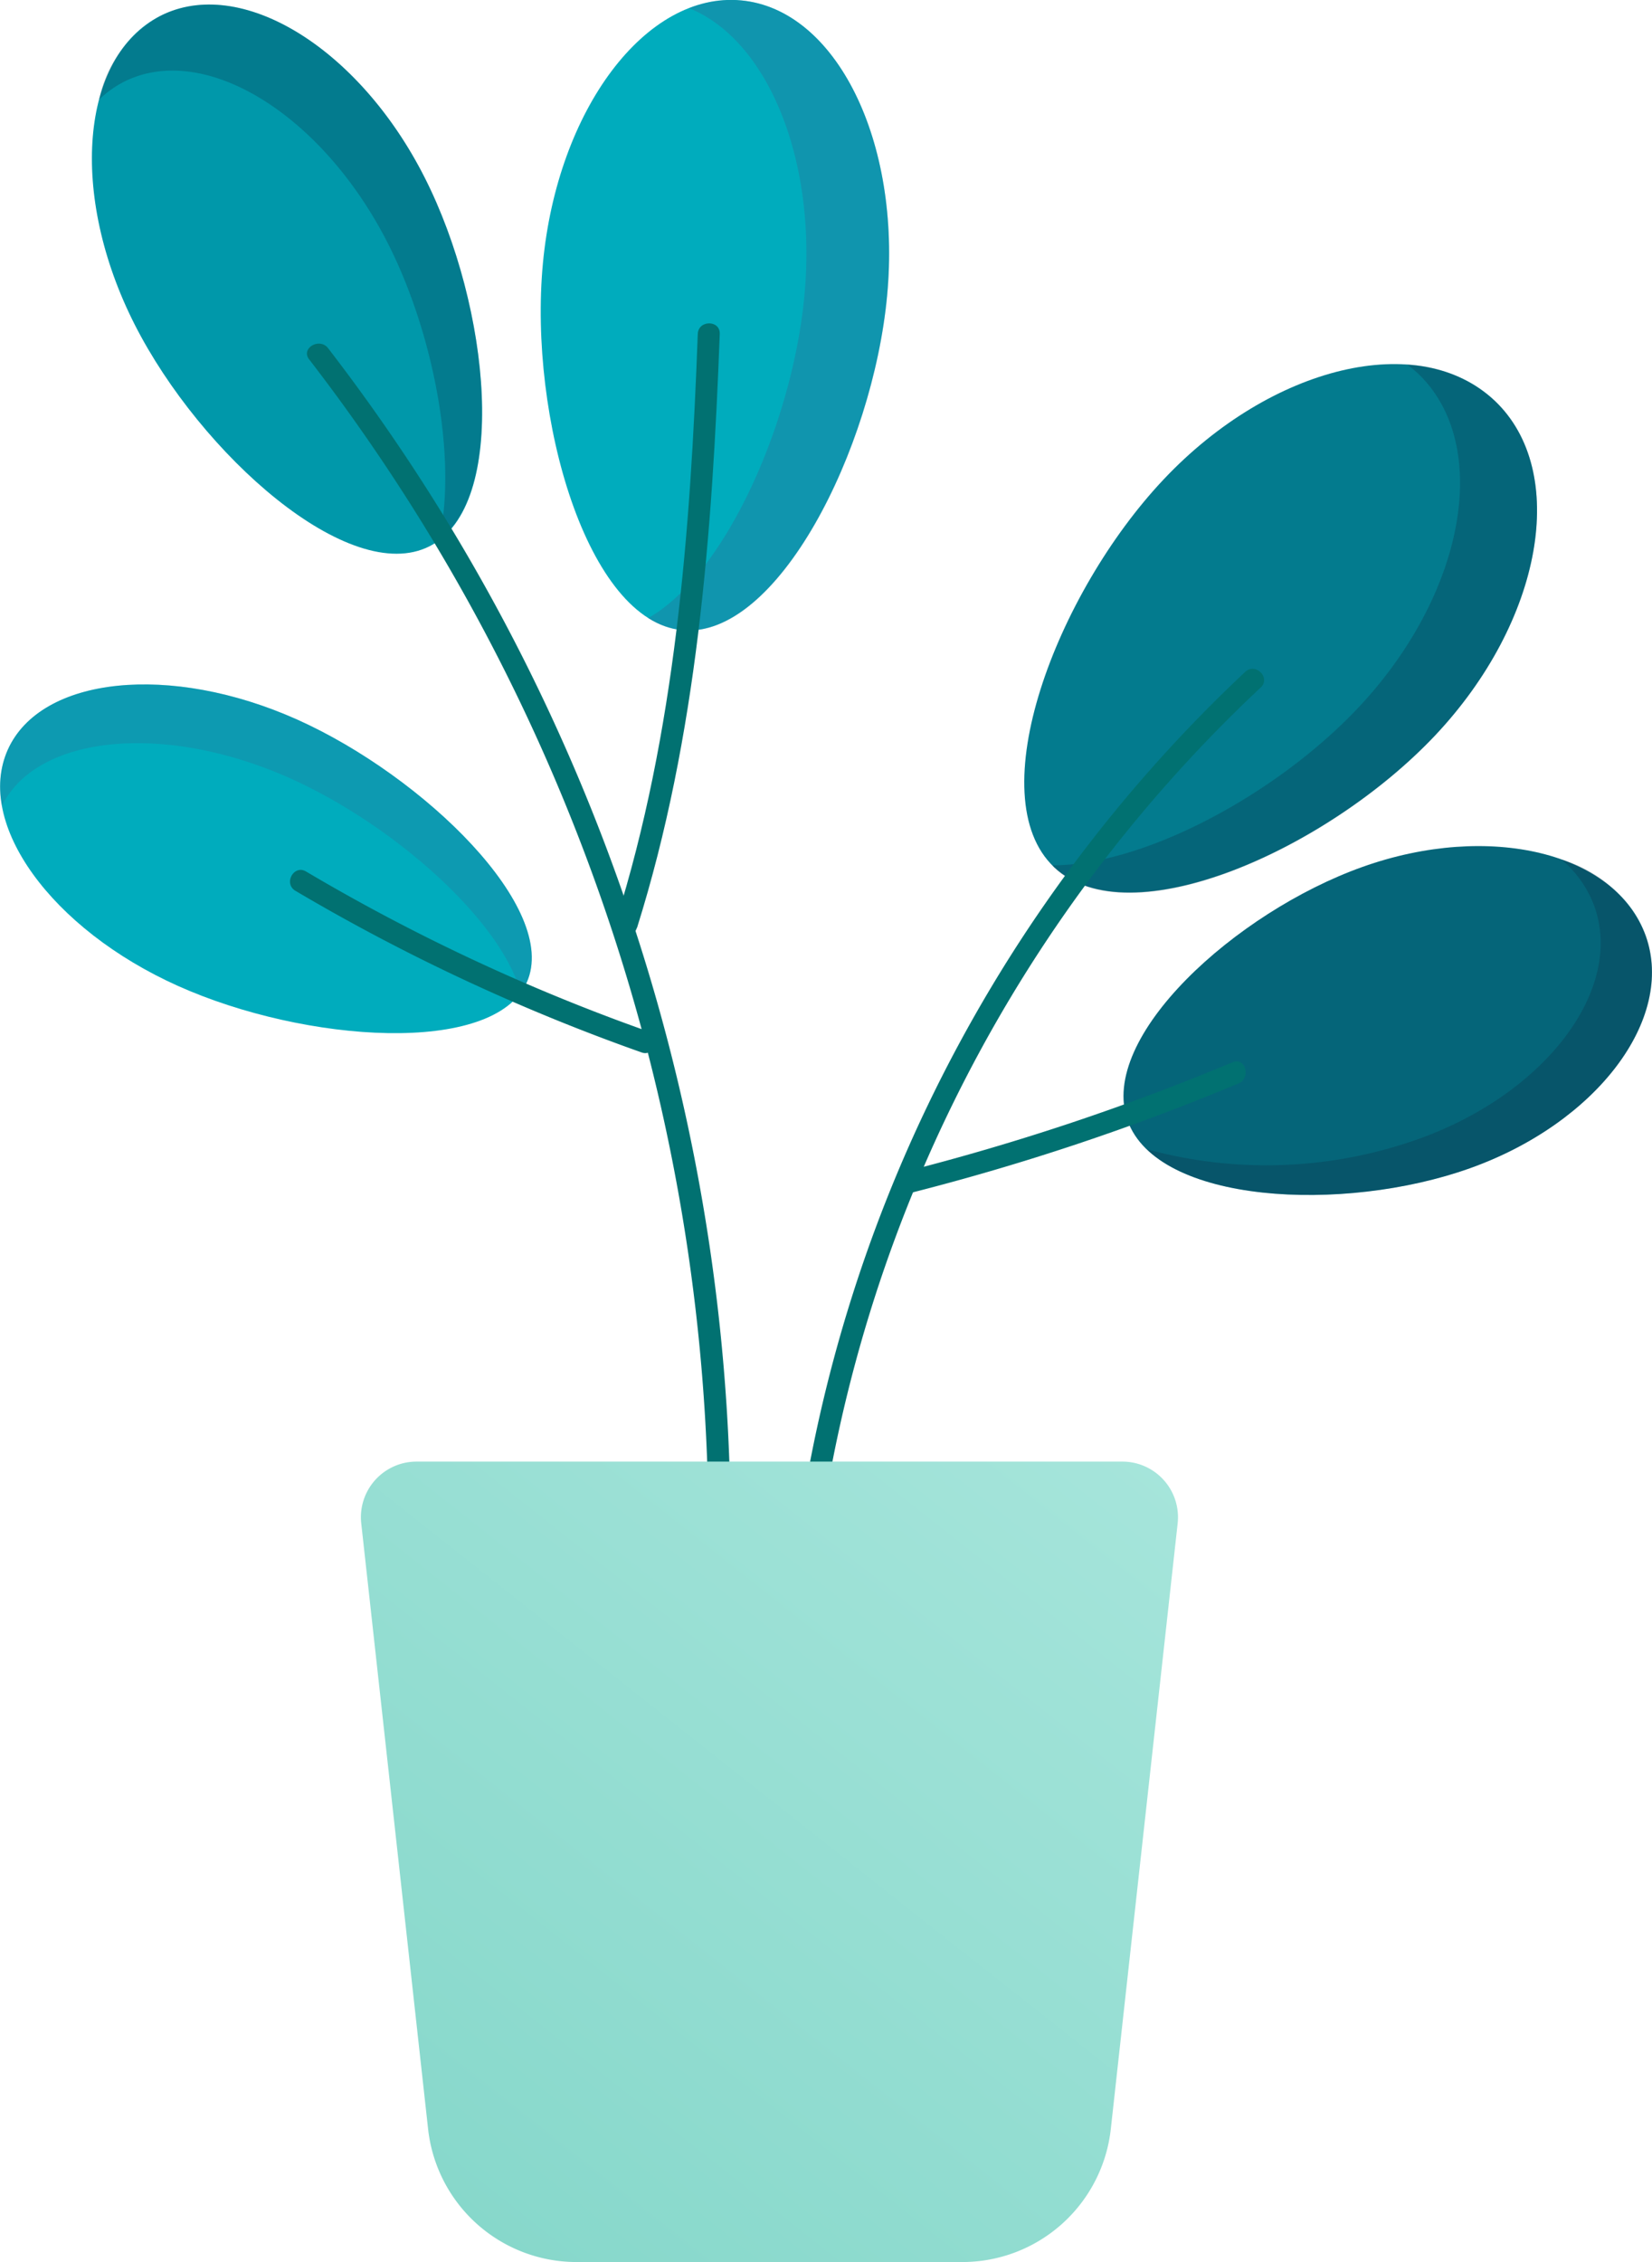<svg xmlns="http://www.w3.org/2000/svg" xmlns:xlink="http://www.w3.org/1999/xlink" width="48.333" height="66.14" viewBox="0 0 48.333 66.14">
  <defs>
    <linearGradient id="linear-gradient" x1="1" x2="0.195" y2="1" gradientUnits="objectBoundingBox">
      <stop offset="0" stop-color="#a6e5db"/>
      <stop offset="1" stop-color="#87d8cb"/>
    </linearGradient>
  </defs>
  <g id="Group_54910" data-name="Group 54910" transform="translate(-594 -637)">
    <g id="Group_25" data-name="Group 25" transform="translate(202 413.442)">
      <g id="Group_23" data-name="Group 23">
        <path id="Path_72" data-name="Path 72" d="M433.984,245.064c3.153-3.341,3.933-7.726,1.742-9.794s-6.523-1.036-9.676,2.3-5.4,9.277-3.208,11.345S430.831,248.4,433.984,245.064Z" fill="#037b8e"/>
        <path id="Path_73" data-name="Path 73" d="M435.726,235.27a4.06,4.06,0,0,0-2.56-1.052,3.612,3.612,0,0,1,.307.248c2.191,2.068,1.411,6.452-1.742,9.793-2.372,2.513-6.24,4.6-8.944,4.6.02.02.034.046.055.066,2.191,2.068,7.989-.516,11.142-3.856S437.917,237.338,435.726,235.27Z" fill="#0f2a3f" opacity="0.26"/>
        <path id="Path_74" data-name="Path 74" d="M417.954,232.2c.422-4.507-1.49-8.371-4.27-8.631s-5.376,3.182-5.8,7.689,1.3,10.464,4.075,10.724S417.533,236.709,417.954,232.2Z" fill="#00acbd"/>
        <path id="Path_75" data-name="Path 75" d="M413.684,223.572a3.324,3.324,0,0,0-1.524.225c2.281.913,3.75,4.4,3.375,8.406-.349,3.731-2.324,8.159-4.571,9.427a2.235,2.235,0,0,0,1,.355c2.78.261,5.572-5.276,5.993-9.782S416.464,223.832,413.684,223.572Z" fill="#34648c" opacity="0.315"/>
        <path id="Path_76" data-name="Path 76" d="M404.42,228.741c-1.927-3.8-5.389-5.908-7.73-4.718s-2.677,5.23-.749,9.025,6.285,7.672,8.627,6.482S406.348,232.536,404.42,228.741Z" fill="#0098aa"/>
        <path id="Path_77" data-name="Path 77" d="M404.42,228.741c-1.927-3.8-5.389-5.908-7.73-4.718a3.653,3.653,0,0,0-1.79,2.447,3,3,0,0,1,.717-.516c2.342-1.19,5.8.923,7.731,4.718,1.353,2.664,2.027,6.313,1.5,8.666C406.851,237.828,406.264,232.371,404.42,228.741Z" fill="#0f2a3f" opacity="0.26"/>
        <path id="Path_78" data-name="Path 78" d="M400.7,244.6c-3.716-1.664-7.51-1.27-8.473.881s1.269,5.243,4.985,6.907,9.236,2.044,10.2-.106S404.413,246.267,400.7,244.6Z" fill="#00acbd"/>
        <path id="Path_79" data-name="Path 79" d="M400.7,244.6c-3.716-1.664-7.51-1.27-8.473.881a2.758,2.758,0,0,0-.167,1.632c1.026-2.073,4.76-2.437,8.425-.8,2.991,1.34,6.134,4.1,6.747,6.254a1.7,1.7,0,0,0,.18-.289C408.372,250.133,404.413,246.267,400.7,244.6Z" fill="#34648c" opacity="0.25"/>
        <path id="Path_80" data-name="Path 80" d="M435,257.719c3.711-1.322,6.016-4.365,5.149-6.8s-4.577-3.335-8.287-2.013-7.74,4.979-6.873,7.413S431.292,259.04,435,257.719Z" fill="#056579"/>
        <path id="Path_81" data-name="Path 81" d="M440.151,250.92a3.827,3.827,0,0,0-2.462-2.228,3.278,3.278,0,0,1,.96,1.37c.867,2.433-1.438,5.477-5.149,6.8a13.266,13.266,0,0,1-7.944.3c1.7,1.635,6.222,1.7,9.446.555C438.713,256.4,441.018,253.354,440.151,250.92Z" fill="#0f2a3f" opacity="0.26"/>
        <path id="Path_82" data-name="Path 82" d="M415.7,271.092a42.081,42.081,0,0,1,13.186-27.433c.3-.285-.154-.74-.456-.455a42.761,42.761,0,0,0-13.374,27.888c-.034.413.61.41.644,0Z" fill="#017171"/>
        <path id="Path_83" data-name="Path 83" d="M413.36,269.589A56.629,56.629,0,0,0,401.6,233.74c-.249-.324-.808,0-.556.325a56.086,56.086,0,0,1,11.669,35.524.322.322,0,0,0,.643,0Z" fill="#017171"/>
        <path id="Path_84" data-name="Path 84" d="M410.639,250.682c1.756-5.592,2.2-11.531,2.419-17.359.016-.414-.628-.414-.643,0-.213,5.775-.657,11.647-2.4,17.188-.125.4.5.565.62.171Z" fill="#017171"/>
        <path id="Path_85" data-name="Path 85" d="M400.636,249.6a57.669,57.669,0,0,0,10.129,4.728c.388.147.555-.475.171-.621a56.864,56.864,0,0,1-9.975-4.663c-.352-.221-.676.336-.325.556Z" fill="#017171"/>
        <path id="Path_86" data-name="Path 86" d="M428.061,254.618a68.85,68.85,0,0,1-9.528,3.183.322.322,0,0,0,.171.621,68.852,68.852,0,0,0,9.528-3.183c.377-.158.211-.781-.171-.621Z" fill="#017171"/>
      </g>
      <g id="Group_24" data-name="Group 24">
        <path id="Path_87" data-name="Path 87" d="M402.569,268.1l1.956,17.709a4.369,4.369,0,0,0,4.342,3.889h11.289a4.37,4.37,0,0,0,4.343-3.889l1.956-17.709a1.627,1.627,0,0,0-1.618-1.806H404.186A1.627,1.627,0,0,0,402.569,268.1Z" fill="url(#linear-gradient)"/>
      </g>
    </g>
  </g>
</svg>
